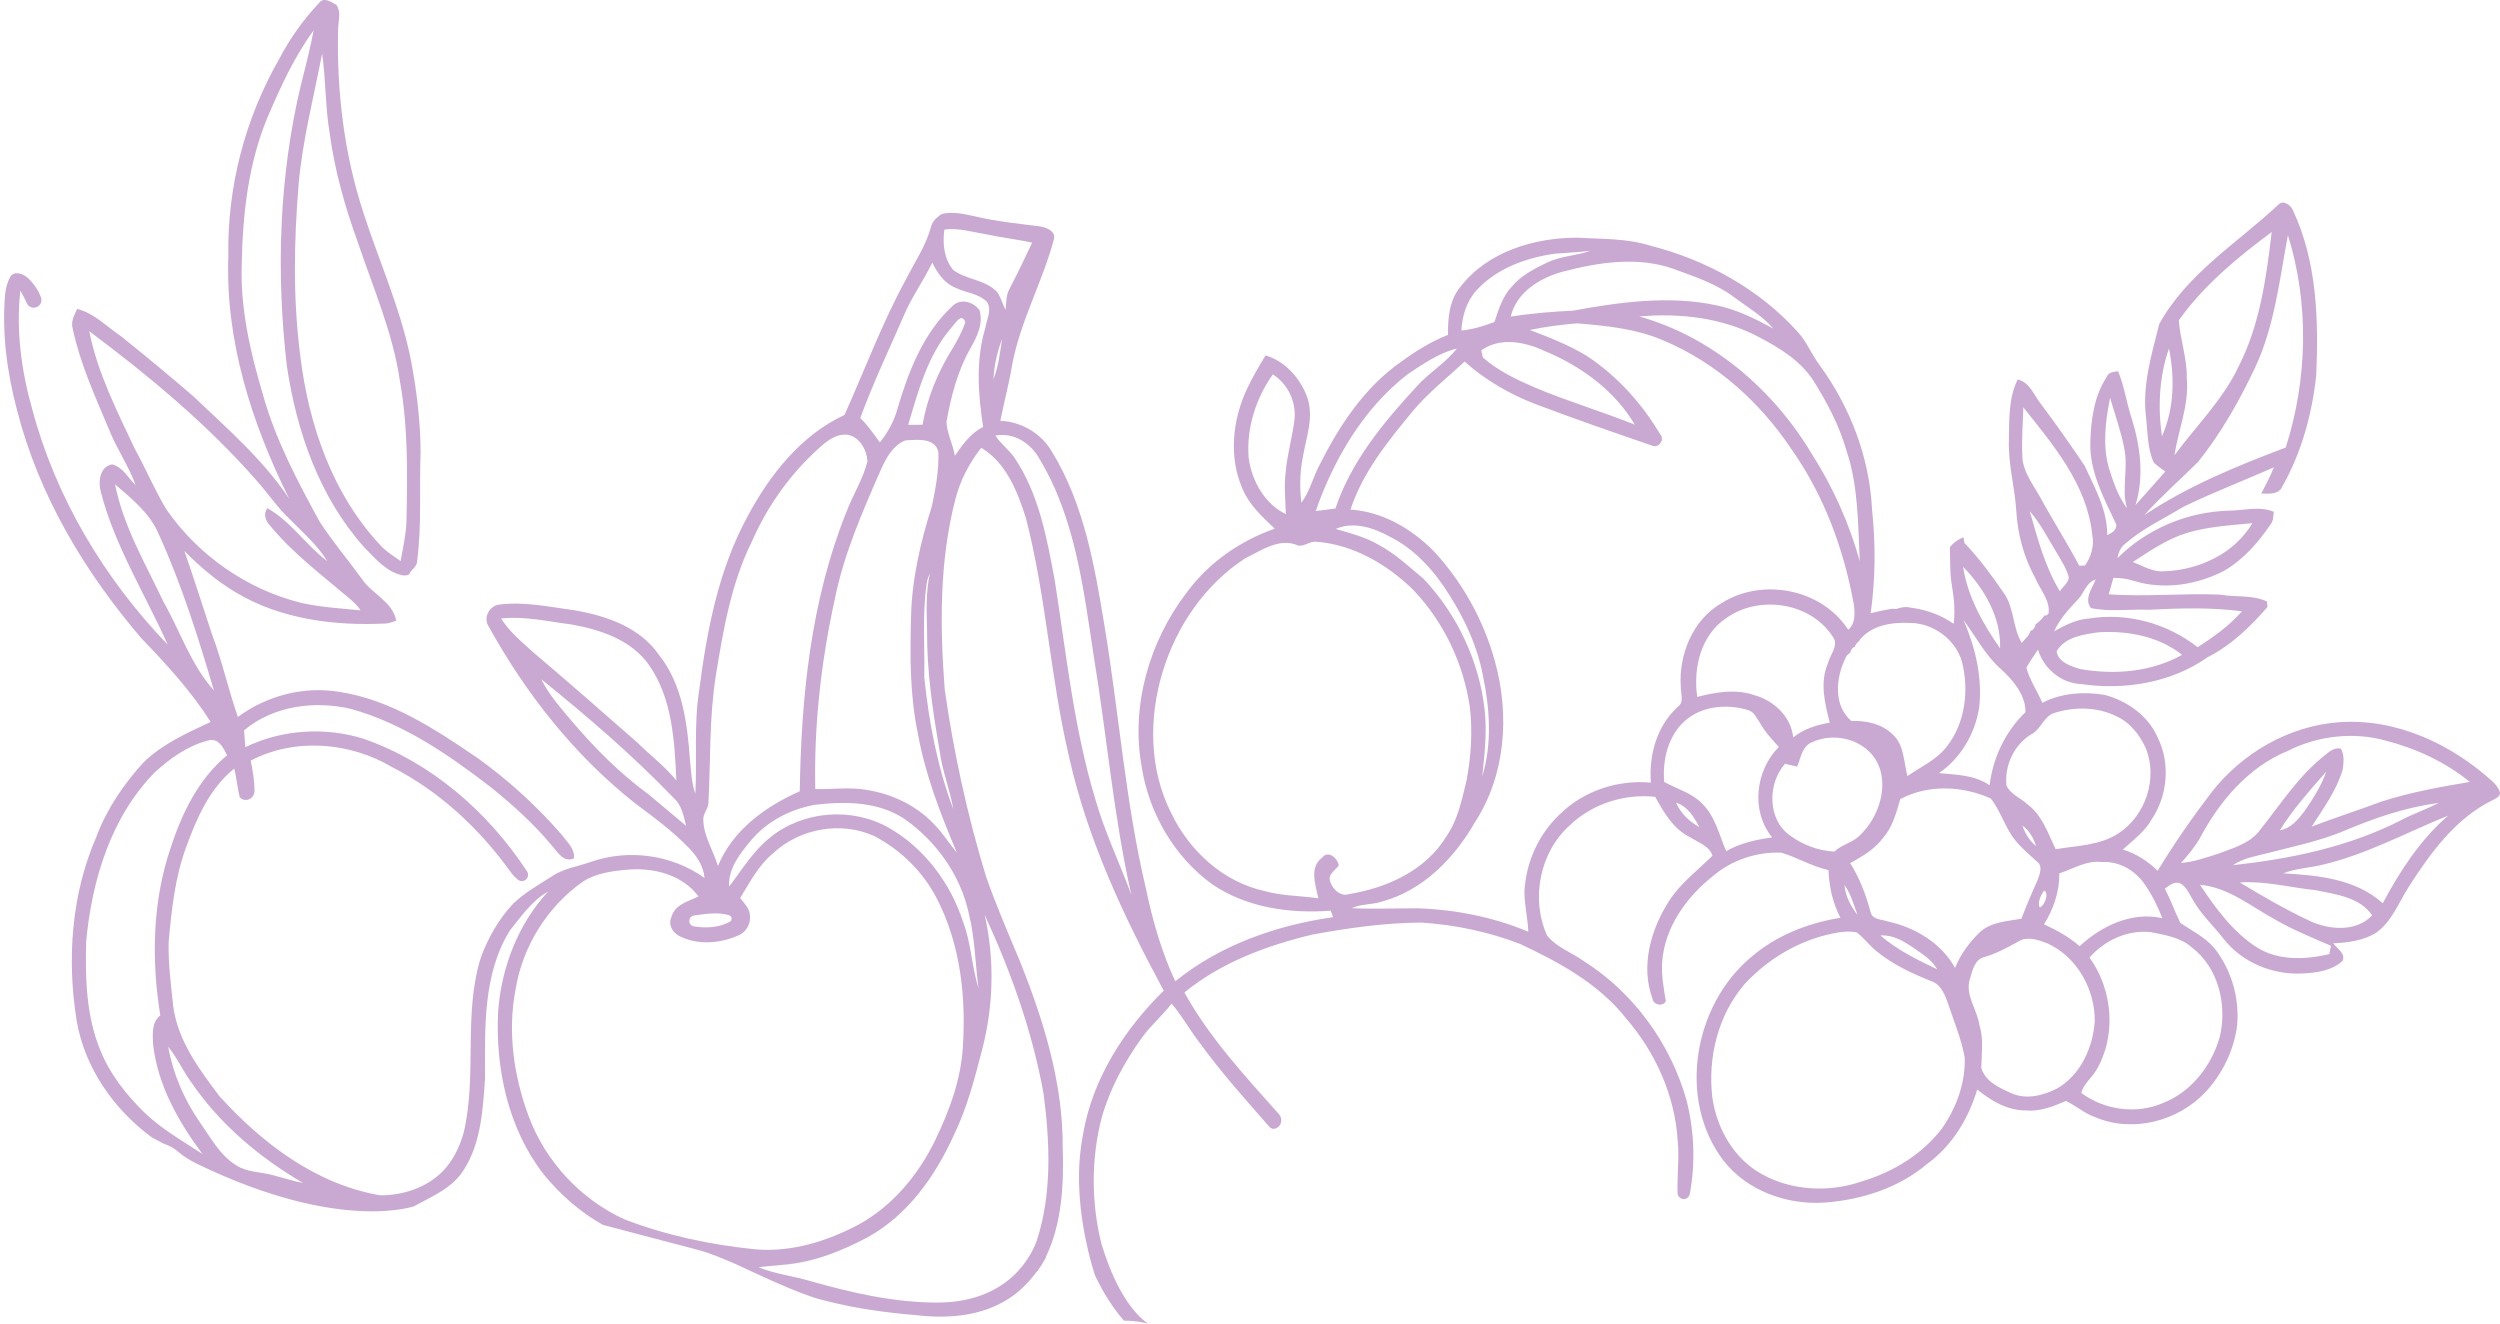 <svg width="374" height="198" viewBox="0 0 374 198" fill="none" xmlns="http://www.w3.org/2000/svg">
<path d="M372.91 116.932C366.715 111.298 358.49 107.451 349.996 108.04C342.463 108.561 335.359 112.67 330.765 118.637C327.91 122.374 325.235 126.252 322.782 130.273C321.31 128.82 319.559 127.695 317.578 127.091C319.108 125.692 320.842 124.44 321.878 122.596C324.282 119.023 324.716 114.181 322.777 110.309C321.371 107.054 318.192 104.844 314.854 103.953C311.739 103.442 308.386 103.665 305.543 105.137C304.769 103.383 303.663 101.752 303.144 99.903C303.648 98.952 304.284 98.086 304.888 97.194C305.726 100.009 308.357 102.229 311.32 102.327C317.812 103.303 324.83 102.139 330.265 98.319C333.786 96.543 336.663 93.748 339.216 90.801C339.196 90.598 339.16 90.192 339.14 89.989C336.999 88.957 334.46 89.377 332.156 88.957C326.597 88.71 321.025 89.319 315.466 88.903C315.697 88.084 315.941 87.272 316.163 86.455C317.217 86.435 318.275 86.592 319.291 86.915C323.724 88.277 328.626 87.504 332.709 85.403C335.566 83.748 337.808 81.197 339.654 78.485C340.107 77.947 340.073 77.223 340.159 76.562C338.005 75.655 335.695 76.384 333.464 76.394C327.259 76.553 321.166 79.106 316.764 83.51C316.928 82.713 317.188 81.911 317.865 81.4C320.472 79.096 323.666 77.619 326.623 75.824C331.055 73.669 335.661 71.903 340.173 69.918C339.654 71.27 338.938 72.539 338.288 73.828C339.357 73.858 340.88 74.021 341.411 72.825C344.295 67.741 345.874 61.984 346.507 56.19C346.872 47.836 346.634 39.122 343.006 31.426C342.69 30.663 341.579 29.9 340.87 30.59C334.748 36.337 327.159 40.927 323.023 48.484C321.902 52.955 320.501 57.504 321.02 62.172C321.305 64.515 321.203 66.983 322.194 69.179C322.708 69.705 323.335 70.096 323.922 70.541C322.465 72.236 320.95 73.877 319.478 75.557C320.777 71.299 320.204 66.785 318.906 62.608C318.116 60.275 317.826 57.802 316.857 55.53C316.211 55.664 315.427 55.63 315.173 56.379C313.293 59.218 312.815 62.742 312.715 66.083C312.547 70.546 314.774 74.562 316.601 78.475C316.645 79.328 315.899 79.759 315.234 80.047C315.283 76.31 313.378 72.984 311.868 69.69C309.756 66.552 307.592 63.451 305.317 60.431C304.279 59.125 303.638 57.186 301.85 56.765C300.498 59.507 300.574 62.612 300.542 65.591C300.354 69.267 301.422 72.845 301.643 76.499C301.85 79.976 302.783 83.408 304.472 86.46C305.173 88.204 306.774 89.835 306.457 91.821L306.048 92.119C305.997 92.09 305.953 92.058 305.904 92.026C305.853 92.102 305.792 92.173 305.724 92.234C305.641 92.361 305.548 92.483 305.446 92.598C305.339 92.718 305.222 92.828 305.103 92.933C305.02 93.007 304.554 93.4 304.817 93.175C304.722 93.259 304.623 93.332 304.52 93.396C304.45 93.86 304.189 94.259 303.75 94.388C303.575 95.129 302.878 95.594 302.459 96.189C301.071 93.894 301.353 90.957 299.782 88.732C297.977 86.105 296.086 83.518 293.874 81.219C293.833 80.938 293.789 80.659 293.745 80.377C292.932 80.681 292.254 81.17 291.704 81.842C291.765 83.708 291.667 85.589 291.982 87.438C292.296 89.385 292.53 91.358 292.262 93.325C290.274 91.904 287.938 91.141 285.528 90.867C285.528 90.85 285.528 90.832 285.526 90.815C284.912 90.815 284.439 90.83 283.842 91.058C283.64 91.136 283.426 91.124 283.226 91.05C282.088 91.219 280.96 91.454 279.852 91.74C280.573 86.606 280.607 81.383 280.059 76.227C279.689 68.418 276.753 60.812 272.151 54.537C271.011 52.996 270.295 51.172 269.016 49.741C263.201 43.238 255.254 38.878 246.867 36.748C243.337 35.637 239.61 35.777 235.963 35.557C229.497 35.552 222.462 37.665 218.398 43.011C216.795 44.992 216.598 47.64 216.622 50.093C214.135 51.084 211.838 52.485 209.682 54.068C204.176 57.873 200.385 63.625 197.418 69.529C196.431 71.387 195.949 73.503 194.69 75.212C194.417 73.001 194.448 70.751 194.872 68.568C195.372 65.493 196.685 62.287 195.479 59.211C194.417 56.481 192.197 54.002 189.328 53.17C188.336 54.779 187.393 56.425 186.57 58.135C184.377 62.798 183.771 68.413 185.917 73.209C186.918 75.589 188.875 77.338 190.697 79.089C185.493 80.92 180.794 84.188 177.515 88.661C171.943 95.951 169.154 105.55 170.786 114.67C171.868 121.623 175.654 128.177 181.371 132.305C186.524 135.8 192.992 136.708 199.082 136.24C199.172 136.485 199.345 136.964 199.428 137.206C190.972 138.417 182.526 141.364 175.822 146.805C173.744 142.362 172.401 137.61 171.405 132.812C168.348 119.887 167.4 106.602 165.215 93.528C163.753 84.643 162.172 75.435 157.409 67.641C155.826 64.86 152.83 63.082 149.65 62.953C150.199 60.172 150.944 57.433 151.407 54.637C152.615 48.1 155.938 42.233 157.651 35.85C158.026 34.556 156.486 34.001 155.504 33.857C152.325 33.461 149.127 33.133 146.001 32.402C144.327 32.045 142.561 31.578 140.863 32.02C140.176 32.49 139.484 33.089 139.277 33.938C138.537 36.711 136.905 39.105 135.611 41.639C132.013 48.21 129.396 55.256 126.339 62.075C119.82 65.102 115.145 71.045 111.822 77.279C107.474 85.261 105.756 94.327 104.599 103.256C103.785 108.375 104.299 113.584 104.022 118.732C103.444 117.099 103.4 115.347 103.218 113.648C102.813 108.182 102.102 102.383 98.572 97.954C95.7 93.821 90.669 92.107 85.931 91.297C82.189 90.798 78.408 89.95 74.622 90.456C73.136 90.678 72.242 92.503 73.141 93.777C78.664 103.772 85.882 112.914 94.83 120.036C97.734 122.217 100.701 124.357 103.203 127.008C104.333 128.199 105.266 129.659 105.396 131.344C100.509 127.832 93.968 126.969 88.326 128.962C86.389 129.649 84.267 129.918 82.545 131.117C80.549 132.381 78.462 133.555 76.754 135.211C74.6 137.495 73.027 140.29 71.94 143.228C69.27 151.748 71.407 160.836 69.363 169.459C68.761 171.565 67.789 173.617 66.254 175.202C63.825 177.679 60.295 178.831 56.885 178.819C47.328 177.205 39.184 171.024 32.816 163.969C29.749 159.919 26.535 155.588 25.895 150.388C25.559 147.229 25.159 144.052 25.232 140.875C25.666 136.128 26.17 131.315 27.819 126.81C29.398 122.45 31.34 117.964 35.035 114.981C35.425 116.399 35.486 117.886 35.885 119.297C36.012 119.429 36.153 119.522 36.302 119.583C37.162 119.938 38.09 119.241 38.08 118.307C38.066 116.788 37.81 115.279 37.501 113.792C44.066 110.334 52.329 111.011 58.641 114.748C65.687 118.351 71.621 123.861 76.25 130.254C76.596 130.767 77.017 131.224 77.497 131.611C77.909 131.943 78.515 131.86 78.822 131.427L78.832 131.413C79.054 131.105 79.063 130.689 78.856 130.371C72.997 121.444 64.534 114.064 54.402 110.522C48.612 108.722 42.178 109.123 36.709 111.774C36.631 110.938 36.572 110.099 36.511 109.263C40.882 105.57 47.087 104.773 52.522 106.057C60.3 108.221 67.078 112.875 73.416 117.756C76.691 120.398 79.843 123.227 82.535 126.473C83.444 127.475 84.257 129.075 85.86 128.427C86.038 126.959 84.83 125.983 84.06 124.907C80.303 120.581 76.038 116.685 71.377 113.352C65.1 109.079 58.468 104.699 50.824 103.513C45.501 102.603 39.912 104.054 35.588 107.26C34.153 103.132 33.22 98.852 31.668 94.763C30.321 90.644 28.998 86.511 27.583 82.417C29.897 84.792 32.455 86.942 35.303 88.641C42.041 92.662 50.064 93.652 57.764 93.276C58.286 93.202 58.79 93.053 59.28 92.835C58.67 89.93 55.64 88.866 54.12 86.585C52.047 83.721 49.752 81.021 47.822 78.052C44.475 71.928 41.172 65.692 39.301 58.922C37.41 52.571 35.91 45.99 36.17 39.318C36.314 31.949 37.164 24.431 40.012 17.579C41.942 13.059 44.01 8.52 46.919 4.541C46.405 7.246 45.727 9.922 45.043 12.587C41.744 26.349 41.286 40.692 42.909 54.716C44.361 64.513 47.752 74.325 54.422 81.803C56.115 83.503 57.769 85.584 60.247 86.071C60.593 86.125 60.912 86.066 61.197 85.934C61.316 85.67 61.474 85.423 61.713 85.198C62.035 84.897 62.232 84.596 62.361 84.264C62.369 84.215 62.376 84.166 62.378 84.114C63.124 78.634 62.71 73.085 62.922 67.572C62.897 63.119 62.364 58.682 61.56 54.312C60.098 46.547 56.785 39.32 54.373 31.844C51.455 22.942 50.344 13.526 50.585 4.182C50.631 3.022 51.08 1.739 50.295 0.716C49.545 0.305 48.41 -0.516 47.737 0.44C45.357 2.956 43.335 5.815 41.73 8.89C36.641 17.794 33.966 28.058 34.163 38.32C33.683 50.996 37.683 63.395 43.269 74.616C39.359 68.763 34.005 64.119 28.95 59.309C25.4 56.249 21.792 53.265 18.148 50.333C15.997 48.9 14.126 46.868 11.548 46.215C11.105 47.151 10.537 48.152 10.893 49.223C11.992 54.407 14.213 59.257 16.253 64.119C17.393 67.049 19.234 69.649 20.301 72.603C19.186 71.512 18.387 69.879 16.776 69.468C14.876 69.793 14.655 72.177 15.113 73.703C17.215 81.772 21.722 88.883 25.088 96.44C15.617 86.599 8.345 74.466 4.815 61.201C3.197 55.466 2.381 49.411 3.044 43.463C3.409 44.08 3.716 44.73 4.018 45.378C4.281 45.946 4.951 46.19 5.517 45.931L5.534 45.921C6.052 45.681 6.325 45.09 6.145 44.547C5.765 43.407 5.02 42.392 4.16 41.57C3.482 40.991 2.228 40.46 1.568 41.348C1.112 42.15 0.881 43.057 0.769 43.969C0.254 49.842 1.058 55.76 2.569 61.434C5.802 74.1 12.674 85.572 21.101 95.428C24.872 99.353 28.589 103.388 31.517 108.001C28.017 109.652 24.38 111.246 21.544 113.978C18.538 117.248 15.987 120.99 14.421 125.176C10.681 133.761 9.989 143.46 11.461 152.641C12.645 159.718 17.013 165.957 22.716 170.154C23.269 170.469 23.861 170.738 24.419 171.054C24.816 171.223 25.22 171.369 25.602 171.567C26.246 171.902 26.752 172.416 27.335 172.842C28.082 173.389 29.001 173.879 29.837 174.28C51.114 184.488 62.096 180.411 62.096 180.411C62.069 180.411 62.04 180.408 62.013 180.408C64.71 178.951 67.794 177.677 69.438 174.923C71.996 170.863 72.237 165.908 72.569 161.259C72.559 153.822 72.203 145.769 76.279 139.202C77.967 137.091 79.602 134.717 81.996 133.379C77.509 138.231 75.012 144.727 74.522 151.283C74.084 159.853 76.013 168.831 81.344 175.696C83.814 178.706 86.798 181.347 90.209 183.248C91.419 183.568 102.275 186.422 104.307 186.955C106.28 187.471 108.158 188.298 110.032 189.09C111.181 189.577 119.464 193.686 123.255 194.532C127.747 195.711 132.361 196.356 136.987 196.738C141.475 197.271 146.298 196.985 150.286 194.652C152.186 193.59 153.758 192.025 155.061 190.294C155.183 190.289 156.61 188.039 156.467 188.029C158.886 182.949 159.161 177.178 158.983 171.641C159.034 162.142 156.196 152.915 152.73 144.162C150.927 139.826 149.036 135.519 147.497 131.08C144.717 121.951 142.668 112.601 141.331 103.154C140.605 93.674 140.522 83.982 142.917 74.713C143.633 71.884 144.99 69.279 146.795 66.993C150.527 69.223 152.211 73.52 153.47 77.484C156.511 89.194 157.139 101.366 159.911 113.137C162.662 125.524 168.097 137.096 174.095 148.197C168.165 154.025 163.436 161.389 162.021 169.699C160.883 175.549 161.48 181.587 162.84 187.347C162.918 187.537 162.969 187.738 162.983 187.943C163 188.009 163.753 190.795 163.887 190.939C165.003 193.316 166.421 195.588 168.143 197.574C168.328 197.574 168.516 197.574 168.706 197.579C169.744 197.616 170.74 197.76 171.7 197.995C167.164 194.74 165.018 186.725 164.764 186.048C163.239 179.853 163.22 173.282 164.84 167.102C166.067 162.832 168.221 158.87 170.801 155.277C172.119 153.414 173.902 151.958 175.269 150.134C176.755 151.868 177.866 153.881 179.249 155.7C182.477 160.195 186.173 164.321 189.817 168.476C190.154 168.904 190.526 168.946 190.887 168.801C191.725 168.469 191.939 167.363 191.338 166.688C186.227 160.951 180.928 155.24 177.186 148.473C182.689 143.973 189.525 141.437 196.363 139.806C201.75 138.825 207.194 138.038 212.678 138.018C217.682 138.349 222.659 139.39 227.353 141.19C233.237 143.939 239.19 147.17 243.288 152.379C247.671 157.464 250.575 163.905 250.984 170.655C251.252 173.267 250.862 175.889 250.967 178.503C250.986 178.978 251.374 179.357 251.846 179.374H251.863C252.311 179.389 252.701 179.073 252.784 178.63C253.664 174.02 253.461 169.173 252.312 164.624C249.922 156.155 244.448 148.564 237.02 143.841C235.193 142.504 232.888 141.76 231.441 139.946C228.959 134.46 230.35 127.448 234.876 123.433C238.243 120.231 243.023 118.71 247.617 119.207C248.93 121.574 250.377 124.103 252.928 125.296C254.075 126.054 255.773 126.58 256.183 128.018C253.946 130.222 251.374 132.146 249.666 134.827C246.952 139.068 245.415 144.499 247.208 149.395C247.337 150.347 248.752 150.645 249.208 149.787C248.891 147.83 248.511 145.857 248.665 143.866C249.045 138.71 252.307 134.181 256.251 131.065C259.055 128.657 262.821 127.407 266.495 127.561C268.889 128.28 271.07 129.623 273.538 130.168C273.637 132.64 274.176 135.089 275.326 137.299C270.473 138.092 265.691 139.946 261.944 143.206C253.388 150.352 250.916 164.426 257.766 173.539C261.311 178.153 267.342 180.298 273.036 179.902C278.515 179.486 284.057 177.718 288.313 174.113C292.011 171.423 294.503 167.346 295.787 162.988C297.855 164.678 300.313 166.131 303.073 166.126C305.176 166.319 307.176 165.517 309.066 164.698C310.572 165.422 311.86 166.581 313.463 167.136C319.032 169.511 325.834 167.742 329.932 163.384C332.499 160.631 334.222 157.067 334.687 153.316C335.021 149.246 333.812 145.054 331.274 141.848C329.888 140.197 327.912 139.256 326.17 138.067C325.371 136.377 324.718 134.604 323.866 132.934C324.531 132.477 325.237 131.814 326.121 132.129C327.142 132.621 327.498 133.78 328.095 134.668C329.291 136.837 331.162 138.498 332.653 140.457C335.452 144.03 340.071 145.888 344.548 145.629C346.607 145.522 348.882 145.204 350.454 143.731C350.931 142.582 349.608 141.934 349.06 141.115C351.277 141.022 353.572 140.718 355.499 139.525C357.867 137.811 358.885 134.934 360.415 132.562C363.643 127.536 367.38 122.408 372.868 119.715C373.339 119.459 373.955 119.241 374.004 118.603C373.845 117.928 373.378 117.397 372.912 116.927L372.91 116.932ZM327.086 79.744C330.28 78.773 333.642 78.59 336.95 78.267C334.283 82.816 328.952 85.286 323.824 85.457C322.104 85.631 320.594 84.67 319.064 84.075C321.612 82.42 324.163 80.671 327.086 79.744ZM327.145 56.63C327.215 53.674 326.153 50.807 325.951 47.919C329.673 42.676 334.723 38.518 339.847 34.713C339.038 41.585 338.071 48.633 334.877 54.862C332.521 59.842 328.528 63.728 325.298 68.108C325.883 64.278 327.505 60.58 327.145 56.63ZM323.427 65.264C322.791 60.879 323.023 56.33 324.48 52.126C325.354 56.503 325.269 61.135 323.427 65.264ZM328.823 69.111C332.304 64.784 335.033 59.908 337.408 54.897C340.285 48.692 341.026 41.82 342.271 35.173C345.479 45.456 345.209 56.716 341.949 66.949C334.638 69.71 327.318 72.713 320.786 77.064C323.3 74.263 326.153 71.766 328.823 69.111ZM315.476 69.962C314.508 66.533 314.998 62.94 315.668 59.507C316.409 62.048 317.317 64.549 317.805 67.156C318.409 70.106 317.337 73.129 318.202 76.051C316.867 74.244 316.128 72.087 315.476 69.962ZM311.225 100.097C309.848 99.676 307.914 99.087 307.665 97.441C308.939 95.254 311.719 94.9 313.994 94.587C318.328 94.325 322.969 95.195 326.441 97.966C321.849 100.539 316.336 100.984 311.225 100.097ZM312.81 90.969C315.614 91.564 318.521 91.106 321.376 91.221C326.048 90.994 330.745 90.835 335.403 91.449C333.508 93.596 331.164 95.296 328.76 96.822C324.229 93.254 318.206 91.593 312.499 92.535C310.608 92.65 308.925 93.55 307.295 94.433C308.121 92.603 309.492 91.143 310.84 89.695C311.787 88.739 312.104 87.083 313.522 86.692C312.988 87.996 311.729 89.627 312.81 90.969ZM302.691 60.942C307.178 66.567 312.218 72.5 312.993 79.962C313.329 81.588 312.869 83.249 311.926 84.586C311.709 84.601 311.276 84.626 311.059 84.64C309.156 81.048 306.956 77.619 305.02 74.041C303.936 72.187 302.532 70.328 302.537 68.079C302.44 65.699 302.61 63.317 302.691 60.942ZM303.653 76.465C305.293 78.357 306.413 80.622 307.716 82.747C308.391 83.916 309.193 85.071 309.497 86.416C309.385 87.247 308.589 87.778 308.15 88.451C305.928 84.77 304.813 80.566 303.653 76.465ZM74.963 92.525C78.454 92.143 81.904 92.965 85.351 93.398C89.714 94.156 94.404 95.672 97.079 99.473C100.594 104.484 100.906 110.85 101.186 116.763C99.469 114.636 97.281 112.997 95.351 111.09C90.162 106.533 84.976 101.994 79.714 97.536C78.016 95.983 76.198 94.496 74.963 92.525ZM97.03 118.835C92.759 115.741 89.032 111.965 85.612 107.971C83.933 105.959 82.143 103.988 80.976 101.613C87.897 107.189 94.681 113.027 100.85 119.449C102.026 120.505 102.258 122.11 102.653 123.557C100.772 121.987 98.906 120.4 97.03 118.835ZM48.19 8.021C48.758 11.986 48.653 16.031 49.325 19.985C50.081 25.549 51.615 30.971 53.53 36.244C55.835 43.111 58.797 49.827 59.835 57.059C61.068 63.965 60.956 71.003 60.807 77.986C60.736 79.996 60.288 81.96 59.928 83.931C59.019 83.288 58.062 82.698 57.253 81.935C49.837 74.234 46.181 63.684 44.921 53.212C43.815 44.713 43.973 36.085 44.675 27.552C45.262 20.947 46.936 14.514 48.19 8.021ZM20.175 67.156C17.49 61.468 14.591 55.779 13.354 49.55C22.267 56.215 30.896 63.38 38.273 71.762C40.078 73.752 41.554 76.041 43.55 77.866C45.45 79.788 47.532 81.608 48.95 83.946C45.761 81.549 43.506 77.986 39.995 76.022C39.384 76.875 39.688 77.861 40.356 78.575C43.698 82.664 47.942 85.861 51.947 89.255C52.666 89.874 53.433 90.473 53.94 91.307C50.982 91.009 48.003 90.855 45.099 90.197C36.989 88.204 29.707 83.119 24.923 76.261C23.152 73.332 21.829 70.155 20.175 67.156ZM24.474 90.057C21.751 84.327 18.457 78.754 17.212 72.449C19.697 74.616 22.45 76.785 23.749 79.923C27.181 87.45 29.659 95.359 31.997 103.278C28.553 99.458 26.976 94.467 24.474 90.057ZM21.527 166.358C18.823 163.697 16.399 160.64 14.993 157.072C12.888 151.958 12.742 146.329 12.888 140.877C13.739 131.723 16.567 122.264 23.137 115.563C25.437 113.442 28.112 111.54 31.179 110.767C32.67 110.341 33.444 111.887 33.968 113.002C29.683 116.514 27.21 121.684 25.522 126.861C22.791 134.886 22.638 143.597 23.98 151.907C22.647 152.934 22.84 154.744 22.901 156.233C23.585 162.335 26.686 167.796 30.28 172.634C27.283 170.66 24.114 168.887 21.527 166.358ZM40.858 175.808C39.028 175.304 36.989 175.407 35.345 174.333C32.872 172.822 31.52 170.169 29.885 167.879C27.556 164.504 25.883 160.66 25.166 156.61C26.504 158.197 27.317 160.149 28.553 161.819C32.838 168.144 38.794 173.147 45.345 176.98C43.83 176.667 42.344 176.226 40.858 175.808ZM141.28 34.346C143.372 34.053 145.416 34.718 147.465 35.036C149.765 35.544 152.111 35.794 154.411 36.293C153.324 38.633 152.203 40.952 151.015 43.241C150.466 44.192 150.571 45.327 150.423 46.379C150.004 45.481 149.736 44.505 149.168 43.693C147.426 41.81 144.578 41.883 142.603 40.382C141.202 38.721 140.995 36.427 141.28 34.346ZM105.215 122.606C105.164 121.684 105.98 120.985 105.985 120.072C106.316 113.75 106.087 107.387 107.081 101.114C108.202 94.234 109.381 87.228 112.516 80.933C114.816 75.697 118.207 70.937 122.449 67.108C123.647 66.007 125.089 64.823 126.831 65.051C128.612 65.364 129.669 67.311 129.774 68.996C129.116 71.705 127.557 74.075 126.59 76.672C121.301 89.879 119.852 104.259 119.645 118.378C114.504 120.642 109.603 124.196 107.401 129.559C106.721 127.228 105.235 125.098 105.215 122.606ZM109.047 136.901C109.52 137.033 109.595 137.681 109.162 137.911C107.544 138.774 105.59 138.894 103.783 138.578C103.4 138.512 103.123 138.172 103.123 137.784V137.766C103.12 137.358 103.417 137.013 103.822 136.957C105.561 136.715 107.357 136.424 109.047 136.901ZM93.432 182.421C86.896 179.447 81.629 173.793 79.11 167.043C76.864 161.027 75.901 154.387 77.127 148.033C78.167 141.577 81.894 135.609 87.237 131.863C89.324 130.549 91.846 130.261 94.25 130.073C98.007 129.826 102.158 130.946 104.494 134.108C102.989 134.851 100.964 135.287 100.46 137.15C99.922 138.295 100.56 139.469 101.605 140.024C104.38 141.437 107.766 141.168 110.546 139.897C110.555 139.892 110.565 139.887 110.575 139.882C112.205 139.102 112.719 136.991 111.661 135.526C111.364 135.115 111.035 134.729 110.728 134.34C112.185 131.983 113.469 129.444 115.649 127.661C119.625 123.91 125.83 122.819 130.804 125.079C134.778 127.165 138.135 130.466 140.179 134.48C143.675 141.278 144.542 149.148 144.04 156.696C143.743 161.528 142.04 166.131 139.962 170.457C137.46 175.671 133.589 180.355 128.495 183.174C123.762 185.686 118.409 187.366 112.999 186.899C106.336 186.226 99.7 184.832 93.432 182.421ZM147.307 136.864C151.27 145.416 154.464 154.406 156.133 163.707C157.066 170.968 157.388 178.55 155.107 185.6C154.737 186.559 151.833 194.864 140.184 194.864C133.791 194.864 127.462 193.421 121.313 191.673C118.721 190.9 115.995 190.607 113.484 189.587C117.123 189.017 121.014 189.748 129.852 185.067C135.845 181.741 139.957 175.889 142.727 169.743C144.681 165.73 145.796 161.379 146.917 157.077C148.639 150.496 148.812 143.499 147.307 136.864ZM146.384 147.806C145.358 144.595 145.297 141.149 144.103 137.982C142.223 132.156 138.318 126.898 132.982 123.844C127.494 120.718 120.166 121.268 115.25 125.262C112.704 127.265 111.021 130.09 109.079 132.631C108.921 129.965 110.67 127.725 112.292 125.802C114.677 122.887 118.212 121.075 121.871 120.4C126.422 119.86 131.357 119.884 135.321 122.52C140.067 125.856 143.704 130.936 144.934 136.659C145.85 140.307 145.887 144.093 146.384 147.806ZM139.611 123.166C136.995 120.459 133.435 118.784 129.75 118.184C127.177 117.71 124.561 118.111 121.964 118.043C121.766 108.551 122.824 99.028 124.86 89.759C126.2 83.009 128.968 76.682 131.713 70.414C132.512 68.624 133.545 66.596 135.484 65.873C137.158 65.784 139.884 65.447 140.376 67.594C140.476 70.314 139.981 73.05 139.414 75.706C137.716 81.092 136.393 86.663 136.293 92.337C136.127 98.111 136.115 103.944 137.292 109.627C138.398 115.846 140.698 121.767 143.146 127.561C141.933 126.118 140.953 124.494 139.611 123.166ZM142.617 121.065C140.227 114.716 138.961 108.02 138.269 101.297C138.369 96.619 137.947 91.901 138.644 87.257C138.712 86.746 138.866 86.272 139.107 85.819C138.481 88.614 138.624 91.483 138.693 94.325C138.639 100.346 139.523 106.311 140.554 112.229C140.929 115.242 142.103 118.082 142.617 121.065ZM138.013 63.544C137.297 63.554 136.581 63.554 135.869 63.549C137.384 58.44 138.802 53.077 142.371 48.966C142.929 48.379 143.838 46.706 144.42 48.203C143.911 49.673 143.161 51.047 142.357 52.375C140.244 55.789 138.702 59.58 138.013 63.544ZM147.392 49.113C145.95 53.896 146.335 58.995 147.075 63.867C145.209 64.809 143.996 66.518 142.844 68.193C142.573 66.464 141.665 64.853 141.592 63.109C142.266 59.338 143.234 55.557 145.126 52.197C146.118 50.446 147.158 48.469 146.532 46.403C145.672 45.178 143.777 44.603 142.588 45.689C138.174 49.729 135.94 55.462 134.281 61.086C133.786 62.96 132.834 64.674 131.63 66.181C130.702 64.926 129.823 63.627 128.697 62.539C130.602 57.325 132.997 52.314 135.209 47.225C136.369 44.441 138.174 41.998 139.467 39.281C140.223 40.837 141.27 42.375 142.934 43.043C144.474 43.816 146.413 43.882 147.663 45.178C148.437 46.413 147.57 47.831 147.392 49.113ZM148.625 56.711C148.725 54.659 149.178 52.617 149.923 50.705C149.582 52.722 149.395 54.804 148.625 56.711ZM163.863 119.569C160.625 108.859 159.505 97.683 157.768 86.672C156.579 80.363 155.387 73.782 151.706 68.387C150.871 67.227 149.687 66.369 148.912 65.166C151.631 64.635 154.165 66.276 155.473 68.59C160.913 77.565 162.101 88.243 163.665 98.421C165.612 110.221 166.599 122.19 169.254 133.871C167.488 129.092 165.261 124.479 163.863 119.569ZM320.733 132.129C321.883 133.736 322.772 135.524 323.488 137.368C318.957 136.328 314.394 138.503 311.117 141.545C309.527 140.168 307.675 139.153 305.78 138.275C307.222 135.981 308.097 133.389 308.077 130.66C310.175 129.97 312.153 128.666 314.46 128.965C316.928 128.801 319.312 130.143 320.733 132.129ZM282.398 137.845C281.509 137.517 280.127 137.632 279.854 136.487C279.153 133.9 278.22 131.391 276.79 129.121C278.6 128.121 280.437 127.055 281.701 125.365C283.129 123.721 283.686 121.589 284.278 119.549C288.43 117.324 293.567 117.546 297.804 119.444C299.334 121.332 299.926 123.8 301.47 125.688C302.418 126.898 303.624 127.864 304.744 128.908C305.668 129.593 305.124 130.853 304.798 131.714C303.94 133.597 303.144 135.509 302.403 137.444C300.272 137.815 297.892 137.913 296.203 139.439C294.639 140.96 293.282 142.756 292.476 144.803C290.422 141.066 286.464 138.73 282.398 137.845ZM289.801 145.006C286.834 143.597 283.823 142.12 281.316 139.955C283.082 139.806 284.649 140.728 286.069 141.67C287.433 142.626 288.958 143.494 289.801 145.006ZM277.886 136.888C276.882 135.575 276.064 134.069 275.93 132.398C276.902 133.726 277.318 135.358 277.886 136.888ZM302.542 123.494C303.59 124.235 304.201 125.377 304.606 126.57C303.604 125.793 302.951 124.678 302.542 123.494ZM305.785 133.225C306.62 133.548 305.841 135.614 305.12 135.739C304.798 134.954 305.327 133.875 305.785 133.225ZM303.802 109.899C305.341 109.175 305.692 107.135 307.385 106.643C310.352 105.707 313.719 105.736 316.552 107.125C318.64 108.045 320.126 109.955 321.04 111.999C322.821 116.475 320.974 121.98 317.001 124.624C314.197 126.495 310.737 126.495 307.529 127.045C306.379 124.682 305.534 121.992 303.341 120.356C302.316 119.395 300.805 118.845 300.172 117.536C299.853 114.567 301.258 111.491 303.802 109.899ZM303.012 106.538C300.016 109.439 298.14 113.318 297.646 117.473C295.424 115.944 292.639 115.885 290.059 115.658C293.282 113.477 295.385 109.879 296.05 106.069C296.635 101.515 295.538 96.925 293.745 92.757C295.582 95.215 296.995 98.045 299.339 100.097C301.156 101.757 303.051 103.983 303.012 106.538ZM299.214 96.996C296.664 93.352 294.352 89.265 293.682 84.799C296.837 88.015 299.373 92.361 299.214 96.996ZM285.823 93.195C289.229 93.234 292.552 95.668 293.504 98.977C294.595 103.264 294.013 108.135 291.248 111.679C289.713 113.675 287.363 114.707 285.348 116.103C284.79 113.993 284.885 111.466 283.158 109.879C281.528 108.289 279.189 107.764 276.982 107.869C274.232 105.577 274.631 101.361 276.098 98.431H276.103C276.186 98.157 276.383 97.927 276.641 97.773C276.68 97.724 276.719 97.675 276.763 97.631C276.782 97.612 276.802 97.592 276.826 97.573C276.895 97.154 277.16 96.881 277.484 96.753C277.516 96.673 277.55 96.594 277.591 96.519C277.728 96.262 277.925 96.032 278.169 95.868C278.164 95.849 278.161 95.831 278.159 95.812C279.937 93.484 283.094 93.058 285.825 93.193L285.823 93.195ZM271.25 56.895C273.313 60.16 275.141 63.618 276.212 67.35C278.022 72.698 277.949 78.401 278.22 83.973C276.651 78.311 274.246 72.916 271.082 67.971C265.333 58.301 256.126 50.392 245.225 47.34C251.386 46.804 257.783 47.528 263.298 50.512C266.3 52.106 269.35 53.975 271.25 56.895ZM250.409 40.237C253.525 41.397 256.772 42.444 259.452 44.486C261.447 45.963 263.644 47.244 265.277 49.149C262.587 47.687 259.807 46.307 256.792 45.674C249.683 44.163 242.387 45.19 235.334 46.471C232.209 46.63 229.093 46.868 226.004 47.369C226.873 43.698 230.396 41.561 233.797 40.639C239.183 39.223 245.027 38.33 250.409 40.237ZM220.849 43.473C223.86 40.169 228.26 38.567 232.589 37.953C234.372 37.799 236.158 37.75 237.936 37.518C235.826 38.266 233.522 38.296 231.483 39.262C229.553 40.189 227.573 41.199 226.167 42.874C224.778 44.336 224.191 46.303 223.565 48.171C221.965 48.782 220.323 49.286 218.62 49.445C218.742 47.281 219.38 45.114 220.849 43.473ZM231.171 52.549C236.552 54.789 241.558 58.431 244.565 63.53C239.653 61.556 234.574 60.057 229.697 58.01C226.917 56.809 224.128 55.496 221.838 53.481C221.772 53.212 221.655 52.676 221.594 52.409C224.479 50.377 228.191 51.15 231.171 52.549ZM210.583 55.987C212.878 54.456 215.236 52.815 217.938 52.14C216.269 54.327 213.762 55.75 211.93 57.822C206.973 63.197 202.142 69.01 199.781 76.063C198.804 76.22 197.823 76.35 196.833 76.445C199.569 68.634 203.976 61.106 210.583 55.987ZM222.108 106.247C221.304 98.952 218.025 91.97 213.017 86.643C210.849 84.824 208.766 82.848 206.254 81.512C204.269 80.338 202.018 79.764 199.83 79.13C202.476 77.942 205.557 78.976 207.967 80.309C211.791 82.236 214.705 85.552 216.919 89.165C219.207 92.782 221.022 96.756 221.828 100.989C222.883 105.954 223.244 111.246 221.738 116.159C222.099 112.872 222.469 109.551 222.108 106.247ZM186.794 68.45C186.453 64.031 187.881 59.599 190.417 56.007C192.624 57.43 193.878 59.981 193.674 62.608C193.369 65.283 192.58 67.88 192.341 70.566C192.085 72.679 192.288 74.804 192.373 76.919C189.157 75.364 187.247 71.903 186.794 68.45ZM199.002 131.902C198.573 130.831 199.752 130.207 200.285 129.473C200.108 128.363 198.69 127.14 197.791 128.304C195.808 129.796 196.829 132.408 197.223 134.394C194.568 133.983 191.849 134.049 189.247 133.315C183.028 131.983 177.897 127.28 175.198 121.603C171.919 115.122 171.831 107.392 173.929 100.529C175.978 93.713 180.268 87.445 186.246 83.545C188.67 82.361 191.459 80.358 194.212 81.617C195.155 81.786 196 80.898 196.972 81.048C202.476 81.483 207.521 84.427 211.416 88.243C215.991 93.026 218.954 99.285 219.896 105.841C220.318 109.488 220.064 113.181 219.39 116.783C218.683 119.671 218.096 122.689 216.347 125.172C213.253 130.251 207.433 132.848 201.771 133.765C200.527 134.176 199.348 133.002 199.002 131.902ZM246.969 117.079C242.012 116.624 236.83 118.324 233.29 121.877C230.121 124.861 228.245 129.116 228.052 133.457C228.057 135.446 228.562 137.392 228.635 139.385C223.456 137.214 217.857 136.099 212.257 135.881C208.914 135.876 205.562 136.025 202.225 135.861C203.633 135.199 205.265 135.367 206.736 134.876C212.844 133.22 217.558 128.419 220.627 123.041C225.268 115.954 225.875 106.851 223.609 98.827C221.94 92.801 218.832 87.174 214.605 82.574C211.272 79.155 206.87 76.543 202.032 76.235C203.859 70.671 207.591 66.056 211.263 61.617C213.584 58.802 216.456 56.557 219.107 54.09C222.198 56.875 225.86 58.971 229.726 60.458C235.556 62.671 241.444 64.704 247.339 66.731C248.287 66.924 249.037 65.721 248.375 64.987C245.622 60.338 241.919 56.239 237.407 53.256C234.72 51.627 231.79 50.472 228.861 49.367C231.202 48.876 233.58 48.557 235.965 48.374C240.374 48.741 244.896 49.184 248.993 50.996C256.772 54.288 263.294 60.16 267.973 67.156C272.846 74.046 275.837 82.133 277.328 90.409C277.489 91.733 277.608 93.254 276.497 94.22C272.544 88.074 263.603 86.369 257.522 90.246C253.223 92.723 251.12 97.947 251.442 102.767C251.447 103.799 251.992 105.108 250.928 105.812C247.846 108.642 246.662 112.992 246.969 117.079ZM273.728 108.111C271.764 108.453 269.825 109.043 268.258 110.327C267.959 107.199 265.342 104.775 262.424 103.988C259.639 103.031 256.677 103.547 253.91 104.259C253.262 99.957 254.458 94.958 258.263 92.461C263.13 88.976 270.797 90.096 274.13 95.171C275.218 96.489 273.754 97.913 273.452 99.255C272.207 102.124 273.009 105.225 273.728 108.111ZM250.75 120.082C252.453 120.608 253.444 122.244 254.224 123.741C252.738 122.907 251.415 121.679 250.75 120.082ZM258.239 127.338C257.176 124.895 256.599 122.114 254.631 120.202C253.074 118.595 250.852 118.038 248.962 116.971C248.691 113.731 249.515 110.192 251.968 107.923C254.521 105.587 258.346 105.257 261.544 106.238C262.39 106.48 262.77 107.382 263.233 108.057C263.993 109.424 265.05 110.593 266.117 111.738C262.602 115.281 261.89 121.303 265.109 125.277C262.741 125.614 260.326 126.113 258.239 127.338ZM274.444 127.397C272.005 127.28 269.647 126.382 267.696 124.92C264.375 122.511 264.443 117.15 267.05 114.254C267.647 114.408 268.249 114.558 268.86 114.682C269.399 113.403 269.542 111.772 270.941 111.095C274.812 109.211 280.057 110.936 281.297 115.233C281.928 117.424 281.509 119.828 280.498 121.87C279.879 123.125 279.026 124.272 277.981 125.201C276.946 126.118 275.365 126.446 274.444 127.397ZM290.474 168.877C287.501 172.727 283.187 175.334 278.58 176.72C273.737 178.415 268.105 178.173 263.584 175.661C259.398 173.36 256.816 168.826 256.165 164.169C255.459 158.187 257.028 151.829 260.994 147.221C264.482 143.45 269.099 140.684 274.149 139.657C275.338 139.41 276.583 139.231 277.791 139.496C278.814 140.303 279.608 141.362 280.605 142.205C283.058 144.247 285.981 145.6 288.917 146.779C290.383 147.28 290.985 148.855 291.45 150.202C292.32 152.861 293.441 155.461 293.923 158.231C294.038 162.051 292.654 165.788 290.474 168.877ZM307.697 162.861C305.624 163.915 303.081 164.546 300.873 163.534C299.093 162.746 296.983 161.785 296.396 159.748C296.442 157.613 296.776 155.441 296.125 153.355C295.789 151.007 293.908 148.835 294.712 146.407C295.078 145.16 295.424 143.484 296.9 143.162C298.825 142.592 300.569 141.606 302.316 140.645C303.629 140.139 305.081 140.645 306.328 141.144C310.728 143.162 313.451 148.033 313.368 152.819C313.1 156.769 311.225 160.853 307.697 162.861ZM327.924 141.755C331.9 144.793 333.218 150.396 332.073 155.13C330.872 159.425 327.822 163.326 323.632 164.996C319.627 166.74 314.859 166.082 311.359 163.509C311.69 162.191 312.806 161.35 313.512 160.254C316.674 155.074 316.102 148.097 312.589 143.245C314.879 140.655 318.323 139.048 321.8 139.454C323.927 139.892 326.248 140.232 327.924 141.755ZM348.466 142.741C344.921 143.567 340.987 143.751 337.759 141.814C334.1 139.505 331.483 135.918 329.12 132.369C333.406 132.736 336.797 135.653 340.453 137.617C343.094 139.134 345.922 140.278 348.707 141.486C348.648 141.799 348.529 142.428 348.466 142.741ZM350.663 124.301C355.214 122.379 359.942 120.738 364.863 120.124C362.963 121.075 360.941 121.767 359.065 122.77C351.294 126.715 342.651 128.488 334.056 129.434C335.566 128.383 337.423 128.092 339.165 127.642C343.026 126.634 346.97 125.856 350.663 124.301ZM341.072 124.201C343.04 121.034 345.564 118.226 348.008 115.431C347.277 117.566 346.032 119.478 344.773 121.332C343.82 122.577 342.709 123.944 341.072 124.201ZM345.676 137.835C342.025 136.125 338.524 134.108 335.079 132.017C338.909 131.762 342.641 132.78 346.422 133.171C349.408 133.795 353.012 134.196 354.878 136.937C352.515 139.429 348.575 139.129 345.676 137.835ZM356.459 135.128C352.395 131.462 346.768 130.951 341.569 130.65C343.411 129.921 345.421 129.85 347.335 129.39C353.959 127.864 359.981 124.543 366.252 122.012C362.076 125.614 359.039 130.298 356.459 135.128ZM356.291 119.909C352.809 121.207 349.275 122.337 345.815 123.67C347.557 120.945 349.547 118.275 350.471 115.122C350.607 114.088 350.746 112.941 350.198 111.999C349.294 111.762 348.471 112.427 347.82 112.968C343.825 116.088 341.101 120.439 337.961 124.35C336.47 126.228 334.056 126.861 331.919 127.691C330.073 128.28 328.217 128.943 326.277 129.107C327.303 127.947 328.321 126.764 329.091 125.406C332.017 119.884 336.365 114.736 342.256 112.332C346.719 110.067 352.02 109.458 356.853 110.781C361.414 111.95 365.818 113.988 369.49 116.976C365.046 117.715 360.585 118.527 356.291 119.909Z" fill="#C9A9D1"/>
</svg>
